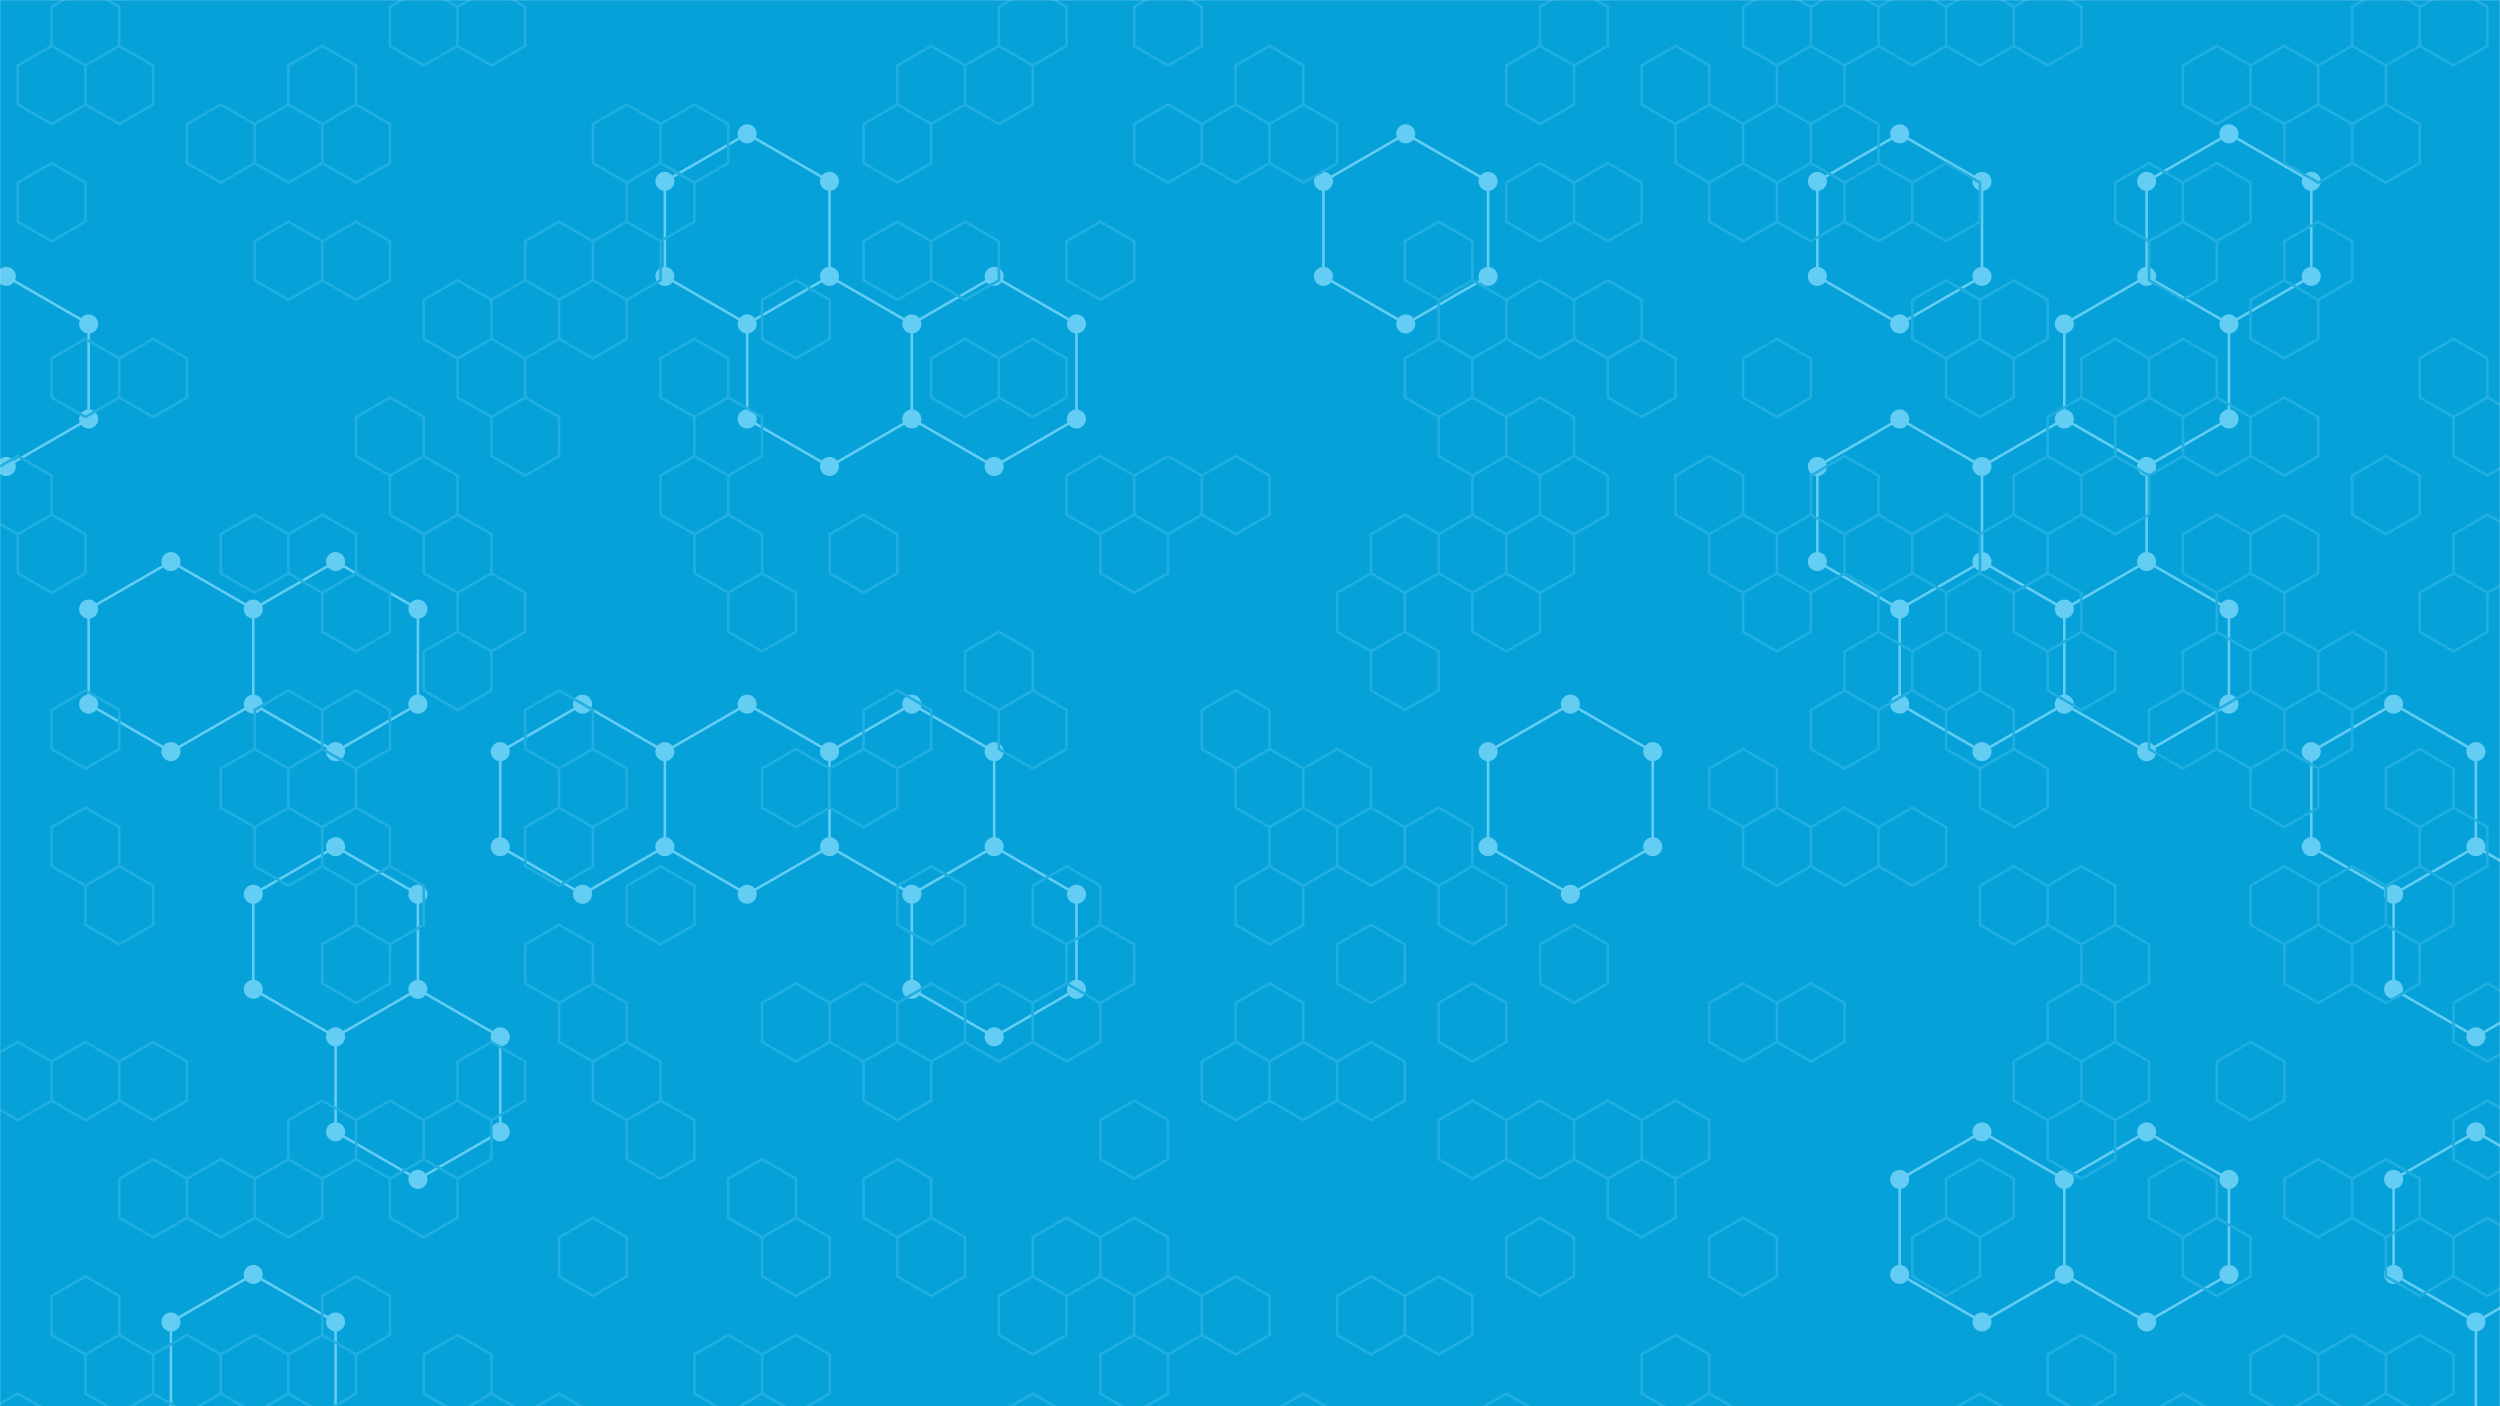<svg xmlns="http://www.w3.org/2000/svg" version="1.1" xmlns:xlink="http://www.w3.org/1999/xlink" xmlns:svgjs="http://svgjs.com/svgjs" width="1920" height="1080" preserveAspectRatio="none" viewBox="0 0 1920 1080"><g mask="url(&quot;#SvgjsMask1403&quot;)" fill="none"><rect width="1920" height="1080" x="0" y="0" fill="rgba(6, 161, 216, 1)"></rect><path d="M4.85 212.28L68.07 248.78L68.07 321.78L4.85 358.28L-58.37 321.78L-58.37 248.78zM131.29 431.28L194.51 467.78L194.51 540.78L131.29 577.28L68.07 540.78L68.07 467.78zM194.51 978.78L257.74 1015.28L257.74 1088.28L194.51 1124.78L131.29 1088.28L131.29 1015.28zM257.74 431.28L320.96 467.78L320.96 540.78L257.74 577.28L194.51 540.78L194.51 467.78zM257.74 650.28L320.96 686.78L320.96 759.78L257.74 796.28L194.51 759.78L194.51 686.78zM320.96 759.78L384.18 796.28L384.18 869.28L320.96 905.78L257.74 869.28L257.74 796.28zM447.4 540.78L510.62 577.28L510.62 650.28L447.4 686.78L384.18 650.28L384.18 577.28zM573.84 102.78L637.07 139.28L637.07 212.28L573.84 248.78L510.62 212.28L510.62 139.28zM573.84 540.78L637.07 577.28L637.07 650.28L573.84 686.78L510.62 650.28L510.62 577.28zM637.07 212.28L700.29 248.78L700.29 321.78L637.07 358.28L573.84 321.78L573.84 248.78zM700.29 540.78L763.51 577.28L763.51 650.28L700.29 686.78L637.07 650.28L637.07 577.28zM637.07 1088.28L700.29 1124.78L700.29 1197.78L637.07 1234.28L573.84 1197.78L573.84 1124.78zM763.51 212.28L826.73 248.78L826.73 321.78L763.51 358.28L700.29 321.78L700.29 248.78zM763.51 650.28L826.73 686.78L826.73 759.78L763.51 796.28L700.29 759.78L700.29 686.78zM1079.62 102.78L1142.84 139.28L1142.84 212.28L1079.62 248.78L1016.4 212.28L1016.4 139.28zM1206.06 540.78L1269.28 577.28L1269.28 650.28L1206.06 686.78L1142.84 650.28L1142.84 577.28zM1458.95 102.78L1522.17 139.28L1522.17 212.28L1458.95 248.78L1395.73 212.28L1395.73 139.28zM1458.95 321.78L1522.17 358.28L1522.17 431.28L1458.95 467.78L1395.73 431.28L1395.73 358.28zM1585.39 321.78L1648.61 358.28L1648.61 431.28L1585.39 467.78L1522.17 431.28L1522.17 358.28zM1522.17 431.28L1585.39 467.78L1585.39 540.78L1522.17 577.28L1458.95 540.78L1458.95 467.78zM1522.17 869.28L1585.39 905.78L1585.39 978.78L1522.17 1015.28L1458.95 978.78L1458.95 905.78zM1711.83 102.78L1775.06 139.28L1775.06 212.28L1711.83 248.78L1648.61 212.28L1648.61 139.28zM1648.61 212.28L1711.83 248.78L1711.83 321.78L1648.61 358.28L1585.39 321.78L1585.39 248.78zM1648.61 431.28L1711.83 467.78L1711.83 540.78L1648.61 577.28L1585.39 540.78L1585.39 467.78zM1648.61 869.28L1711.83 905.78L1711.83 978.78L1648.61 1015.28L1585.39 978.78L1585.39 905.78zM1648.61 1088.28L1711.83 1124.78L1711.83 1197.78L1648.61 1234.28L1585.39 1197.78L1585.39 1124.78zM1838.28 540.78L1901.5 577.28L1901.5 650.28L1838.28 686.78L1775.06 650.28L1775.06 577.28zM1901.5 650.28L1964.72 686.78L1964.72 759.78L1901.5 796.28L1838.28 759.78L1838.28 686.78zM1901.5 869.28L1964.72 905.78L1964.72 978.78L1901.5 1015.28L1838.28 978.78L1838.28 905.78zM1964.72 978.78L2027.94 1015.28L2027.94 1088.28L1964.72 1124.78L1901.5 1088.28L1901.5 1015.28z" stroke="rgba(100, 205, 243, 1)" stroke-width="2"></path><path d="M-2.45 212.28 a7.3 7.3 0 1 0 14.6 0 a7.3 7.3 0 1 0 -14.6 0zM60.77 248.78 a7.3 7.3 0 1 0 14.6 0 a7.3 7.3 0 1 0 -14.6 0zM60.77 321.78 a7.3 7.3 0 1 0 14.6 0 a7.3 7.3 0 1 0 -14.6 0zM-2.45 358.28 a7.3 7.3 0 1 0 14.6 0 a7.3 7.3 0 1 0 -14.6 0zM-65.67 321.78 a7.3 7.3 0 1 0 14.6 0 a7.3 7.3 0 1 0 -14.6 0zM-65.67 248.78 a7.3 7.3 0 1 0 14.6 0 a7.3 7.3 0 1 0 -14.6 0zM123.99 431.28 a7.3 7.3 0 1 0 14.6 0 a7.3 7.3 0 1 0 -14.6 0zM187.21 467.78 a7.3 7.3 0 1 0 14.6 0 a7.3 7.3 0 1 0 -14.6 0zM187.21 540.78 a7.3 7.3 0 1 0 14.6 0 a7.3 7.3 0 1 0 -14.6 0zM123.99 577.28 a7.3 7.3 0 1 0 14.6 0 a7.3 7.3 0 1 0 -14.6 0zM60.77 540.78 a7.3 7.3 0 1 0 14.6 0 a7.3 7.3 0 1 0 -14.6 0zM60.77 467.78 a7.3 7.3 0 1 0 14.6 0 a7.3 7.3 0 1 0 -14.6 0zM187.21 978.78 a7.3 7.3 0 1 0 14.6 0 a7.3 7.3 0 1 0 -14.6 0zM250.44 1015.28 a7.3 7.3 0 1 0 14.6 0 a7.3 7.3 0 1 0 -14.6 0zM250.44 1088.28 a7.3 7.3 0 1 0 14.6 0 a7.3 7.3 0 1 0 -14.6 0zM187.21 1124.78 a7.3 7.3 0 1 0 14.6 0 a7.3 7.3 0 1 0 -14.6 0zM123.99 1088.28 a7.3 7.3 0 1 0 14.6 0 a7.3 7.3 0 1 0 -14.6 0zM123.99 1015.28 a7.3 7.3 0 1 0 14.6 0 a7.3 7.3 0 1 0 -14.6 0zM250.44 431.28 a7.3 7.3 0 1 0 14.6 0 a7.3 7.3 0 1 0 -14.6 0zM313.66 467.78 a7.3 7.3 0 1 0 14.6 0 a7.3 7.3 0 1 0 -14.6 0zM313.66 540.78 a7.3 7.3 0 1 0 14.6 0 a7.3 7.3 0 1 0 -14.6 0zM250.44 577.28 a7.3 7.3 0 1 0 14.6 0 a7.3 7.3 0 1 0 -14.6 0zM250.44 650.28 a7.3 7.3 0 1 0 14.6 0 a7.3 7.3 0 1 0 -14.6 0zM313.66 686.78 a7.3 7.3 0 1 0 14.6 0 a7.3 7.3 0 1 0 -14.6 0zM313.66 759.78 a7.3 7.3 0 1 0 14.6 0 a7.3 7.3 0 1 0 -14.6 0zM250.44 796.28 a7.3 7.3 0 1 0 14.6 0 a7.3 7.3 0 1 0 -14.6 0zM187.21 759.78 a7.3 7.3 0 1 0 14.6 0 a7.3 7.3 0 1 0 -14.6 0zM187.21 686.78 a7.3 7.3 0 1 0 14.6 0 a7.3 7.3 0 1 0 -14.6 0zM376.88 796.28 a7.3 7.3 0 1 0 14.6 0 a7.3 7.3 0 1 0 -14.6 0zM376.88 869.28 a7.3 7.3 0 1 0 14.6 0 a7.3 7.3 0 1 0 -14.6 0zM313.66 905.78 a7.3 7.3 0 1 0 14.6 0 a7.3 7.3 0 1 0 -14.6 0zM250.44 869.28 a7.3 7.3 0 1 0 14.6 0 a7.3 7.3 0 1 0 -14.6 0zM440.1 540.78 a7.3 7.3 0 1 0 14.6 0 a7.3 7.3 0 1 0 -14.6 0zM503.32 577.28 a7.3 7.3 0 1 0 14.6 0 a7.3 7.3 0 1 0 -14.6 0zM503.32 650.28 a7.3 7.3 0 1 0 14.6 0 a7.3 7.3 0 1 0 -14.6 0zM440.1 686.78 a7.3 7.3 0 1 0 14.6 0 a7.3 7.3 0 1 0 -14.6 0zM376.88 650.28 a7.3 7.3 0 1 0 14.6 0 a7.3 7.3 0 1 0 -14.6 0zM376.88 577.28 a7.3 7.3 0 1 0 14.6 0 a7.3 7.3 0 1 0 -14.6 0zM566.54 102.78 a7.3 7.3 0 1 0 14.6 0 a7.3 7.3 0 1 0 -14.6 0zM629.77 139.28 a7.3 7.3 0 1 0 14.6 0 a7.3 7.3 0 1 0 -14.6 0zM629.77 212.28 a7.3 7.3 0 1 0 14.6 0 a7.3 7.3 0 1 0 -14.6 0zM566.54 248.78 a7.3 7.3 0 1 0 14.6 0 a7.3 7.3 0 1 0 -14.6 0zM503.32 212.28 a7.3 7.3 0 1 0 14.6 0 a7.3 7.3 0 1 0 -14.6 0zM503.32 139.28 a7.3 7.3 0 1 0 14.6 0 a7.3 7.3 0 1 0 -14.6 0zM566.54 540.78 a7.3 7.3 0 1 0 14.6 0 a7.3 7.3 0 1 0 -14.6 0zM629.77 577.28 a7.3 7.3 0 1 0 14.6 0 a7.3 7.3 0 1 0 -14.6 0zM629.77 650.28 a7.3 7.3 0 1 0 14.6 0 a7.3 7.3 0 1 0 -14.6 0zM566.54 686.78 a7.3 7.3 0 1 0 14.6 0 a7.3 7.3 0 1 0 -14.6 0zM692.99 248.78 a7.3 7.3 0 1 0 14.6 0 a7.3 7.3 0 1 0 -14.6 0zM692.99 321.78 a7.3 7.3 0 1 0 14.6 0 a7.3 7.3 0 1 0 -14.6 0zM629.77 358.28 a7.3 7.3 0 1 0 14.6 0 a7.3 7.3 0 1 0 -14.6 0zM566.54 321.78 a7.3 7.3 0 1 0 14.6 0 a7.3 7.3 0 1 0 -14.6 0zM692.99 540.78 a7.3 7.3 0 1 0 14.6 0 a7.3 7.3 0 1 0 -14.6 0zM756.21 577.28 a7.3 7.3 0 1 0 14.6 0 a7.3 7.3 0 1 0 -14.6 0zM756.21 650.28 a7.3 7.3 0 1 0 14.6 0 a7.3 7.3 0 1 0 -14.6 0zM692.99 686.78 a7.3 7.3 0 1 0 14.6 0 a7.3 7.3 0 1 0 -14.6 0zM629.77 1088.28 a7.3 7.3 0 1 0 14.6 0 a7.3 7.3 0 1 0 -14.6 0zM692.99 1124.78 a7.3 7.3 0 1 0 14.6 0 a7.3 7.3 0 1 0 -14.6 0zM692.99 1197.78 a7.3 7.3 0 1 0 14.6 0 a7.3 7.3 0 1 0 -14.6 0zM629.77 1234.28 a7.3 7.3 0 1 0 14.6 0 a7.3 7.3 0 1 0 -14.6 0zM566.54 1197.78 a7.3 7.3 0 1 0 14.6 0 a7.3 7.3 0 1 0 -14.6 0zM566.54 1124.78 a7.3 7.3 0 1 0 14.6 0 a7.3 7.3 0 1 0 -14.6 0zM756.21 212.28 a7.3 7.3 0 1 0 14.6 0 a7.3 7.3 0 1 0 -14.6 0zM819.43 248.78 a7.3 7.3 0 1 0 14.6 0 a7.3 7.3 0 1 0 -14.6 0zM819.43 321.78 a7.3 7.3 0 1 0 14.6 0 a7.3 7.3 0 1 0 -14.6 0zM756.21 358.28 a7.3 7.3 0 1 0 14.6 0 a7.3 7.3 0 1 0 -14.6 0zM819.43 686.78 a7.3 7.3 0 1 0 14.6 0 a7.3 7.3 0 1 0 -14.6 0zM819.43 759.78 a7.3 7.3 0 1 0 14.6 0 a7.3 7.3 0 1 0 -14.6 0zM756.21 796.28 a7.3 7.3 0 1 0 14.6 0 a7.3 7.3 0 1 0 -14.6 0zM692.99 759.78 a7.3 7.3 0 1 0 14.6 0 a7.3 7.3 0 1 0 -14.6 0zM1072.32 102.78 a7.3 7.3 0 1 0 14.6 0 a7.3 7.3 0 1 0 -14.6 0zM1135.54 139.28 a7.3 7.3 0 1 0 14.6 0 a7.3 7.3 0 1 0 -14.6 0zM1135.54 212.28 a7.3 7.3 0 1 0 14.6 0 a7.3 7.3 0 1 0 -14.6 0zM1072.32 248.78 a7.3 7.3 0 1 0 14.6 0 a7.3 7.3 0 1 0 -14.6 0zM1009.1 212.28 a7.3 7.3 0 1 0 14.6 0 a7.3 7.3 0 1 0 -14.6 0zM1009.1 139.28 a7.3 7.3 0 1 0 14.6 0 a7.3 7.3 0 1 0 -14.6 0zM1198.76 540.78 a7.3 7.3 0 1 0 14.6 0 a7.3 7.3 0 1 0 -14.6 0zM1261.98 577.28 a7.3 7.3 0 1 0 14.6 0 a7.3 7.3 0 1 0 -14.6 0zM1261.98 650.28 a7.3 7.3 0 1 0 14.6 0 a7.3 7.3 0 1 0 -14.6 0zM1198.76 686.78 a7.3 7.3 0 1 0 14.6 0 a7.3 7.3 0 1 0 -14.6 0zM1135.54 650.28 a7.3 7.3 0 1 0 14.6 0 a7.3 7.3 0 1 0 -14.6 0zM1135.54 577.28 a7.3 7.3 0 1 0 14.6 0 a7.3 7.3 0 1 0 -14.6 0zM1451.65 102.78 a7.3 7.3 0 1 0 14.6 0 a7.3 7.3 0 1 0 -14.6 0zM1514.87 139.28 a7.3 7.3 0 1 0 14.6 0 a7.3 7.3 0 1 0 -14.6 0zM1514.87 212.28 a7.3 7.3 0 1 0 14.6 0 a7.3 7.3 0 1 0 -14.6 0zM1451.65 248.78 a7.3 7.3 0 1 0 14.6 0 a7.3 7.3 0 1 0 -14.6 0zM1388.43 212.28 a7.3 7.3 0 1 0 14.6 0 a7.3 7.3 0 1 0 -14.6 0zM1388.43 139.28 a7.3 7.3 0 1 0 14.6 0 a7.3 7.3 0 1 0 -14.6 0zM1451.65 321.78 a7.3 7.3 0 1 0 14.6 0 a7.3 7.3 0 1 0 -14.6 0zM1514.87 358.28 a7.3 7.3 0 1 0 14.6 0 a7.3 7.3 0 1 0 -14.6 0zM1514.87 431.28 a7.3 7.3 0 1 0 14.6 0 a7.3 7.3 0 1 0 -14.6 0zM1451.65 467.78 a7.3 7.3 0 1 0 14.6 0 a7.3 7.3 0 1 0 -14.6 0zM1388.43 431.28 a7.3 7.3 0 1 0 14.6 0 a7.3 7.3 0 1 0 -14.6 0zM1388.43 358.28 a7.3 7.3 0 1 0 14.6 0 a7.3 7.3 0 1 0 -14.6 0zM1578.09 321.78 a7.3 7.3 0 1 0 14.6 0 a7.3 7.3 0 1 0 -14.6 0zM1641.31 358.28 a7.3 7.3 0 1 0 14.6 0 a7.3 7.3 0 1 0 -14.6 0zM1641.31 431.28 a7.3 7.3 0 1 0 14.6 0 a7.3 7.3 0 1 0 -14.6 0zM1578.09 467.78 a7.3 7.3 0 1 0 14.6 0 a7.3 7.3 0 1 0 -14.6 0zM1578.09 540.78 a7.3 7.3 0 1 0 14.6 0 a7.3 7.3 0 1 0 -14.6 0zM1514.87 577.28 a7.3 7.3 0 1 0 14.6 0 a7.3 7.3 0 1 0 -14.6 0zM1451.65 540.78 a7.3 7.3 0 1 0 14.6 0 a7.3 7.3 0 1 0 -14.6 0zM1514.87 869.28 a7.3 7.3 0 1 0 14.6 0 a7.3 7.3 0 1 0 -14.6 0zM1578.09 905.78 a7.3 7.3 0 1 0 14.6 0 a7.3 7.3 0 1 0 -14.6 0zM1578.09 978.78 a7.3 7.3 0 1 0 14.6 0 a7.3 7.3 0 1 0 -14.6 0zM1514.87 1015.28 a7.3 7.3 0 1 0 14.6 0 a7.3 7.3 0 1 0 -14.6 0zM1451.65 978.78 a7.3 7.3 0 1 0 14.6 0 a7.3 7.3 0 1 0 -14.6 0zM1451.65 905.78 a7.3 7.3 0 1 0 14.6 0 a7.3 7.3 0 1 0 -14.6 0zM1704.53 102.78 a7.3 7.3 0 1 0 14.6 0 a7.3 7.3 0 1 0 -14.6 0zM1767.76 139.28 a7.3 7.3 0 1 0 14.6 0 a7.3 7.3 0 1 0 -14.6 0zM1767.76 212.28 a7.3 7.3 0 1 0 14.6 0 a7.3 7.3 0 1 0 -14.6 0zM1704.53 248.78 a7.3 7.3 0 1 0 14.6 0 a7.3 7.3 0 1 0 -14.6 0zM1641.31 212.28 a7.3 7.3 0 1 0 14.6 0 a7.3 7.3 0 1 0 -14.6 0zM1641.31 139.28 a7.3 7.3 0 1 0 14.6 0 a7.3 7.3 0 1 0 -14.6 0zM1704.53 321.78 a7.3 7.3 0 1 0 14.6 0 a7.3 7.3 0 1 0 -14.6 0zM1578.09 248.78 a7.3 7.3 0 1 0 14.6 0 a7.3 7.3 0 1 0 -14.6 0zM1704.53 467.78 a7.3 7.3 0 1 0 14.6 0 a7.3 7.3 0 1 0 -14.6 0zM1704.53 540.78 a7.3 7.3 0 1 0 14.6 0 a7.3 7.3 0 1 0 -14.6 0zM1641.31 577.28 a7.3 7.3 0 1 0 14.6 0 a7.3 7.3 0 1 0 -14.6 0zM1641.31 869.28 a7.3 7.3 0 1 0 14.6 0 a7.3 7.3 0 1 0 -14.6 0zM1704.53 905.78 a7.3 7.3 0 1 0 14.6 0 a7.3 7.3 0 1 0 -14.6 0zM1704.53 978.78 a7.3 7.3 0 1 0 14.6 0 a7.3 7.3 0 1 0 -14.6 0zM1641.31 1015.28 a7.3 7.3 0 1 0 14.6 0 a7.3 7.3 0 1 0 -14.6 0zM1641.31 1088.28 a7.3 7.3 0 1 0 14.6 0 a7.3 7.3 0 1 0 -14.6 0zM1704.53 1124.78 a7.3 7.3 0 1 0 14.6 0 a7.3 7.3 0 1 0 -14.6 0zM1704.53 1197.78 a7.3 7.3 0 1 0 14.6 0 a7.3 7.3 0 1 0 -14.6 0zM1641.31 1234.28 a7.3 7.3 0 1 0 14.6 0 a7.3 7.3 0 1 0 -14.6 0zM1578.09 1197.78 a7.3 7.3 0 1 0 14.6 0 a7.3 7.3 0 1 0 -14.6 0zM1578.09 1124.78 a7.3 7.3 0 1 0 14.6 0 a7.3 7.3 0 1 0 -14.6 0zM1830.98 540.78 a7.3 7.3 0 1 0 14.6 0 a7.3 7.3 0 1 0 -14.6 0zM1894.2 577.28 a7.3 7.3 0 1 0 14.6 0 a7.3 7.3 0 1 0 -14.6 0zM1894.2 650.28 a7.3 7.3 0 1 0 14.6 0 a7.3 7.3 0 1 0 -14.6 0zM1830.98 686.78 a7.3 7.3 0 1 0 14.6 0 a7.3 7.3 0 1 0 -14.6 0zM1767.76 650.28 a7.3 7.3 0 1 0 14.6 0 a7.3 7.3 0 1 0 -14.6 0zM1767.76 577.28 a7.3 7.3 0 1 0 14.6 0 a7.3 7.3 0 1 0 -14.6 0zM1957.42 686.78 a7.3 7.3 0 1 0 14.6 0 a7.3 7.3 0 1 0 -14.6 0zM1957.42 759.78 a7.3 7.3 0 1 0 14.6 0 a7.3 7.3 0 1 0 -14.6 0zM1894.2 796.28 a7.3 7.3 0 1 0 14.6 0 a7.3 7.3 0 1 0 -14.6 0zM1830.98 759.78 a7.3 7.3 0 1 0 14.6 0 a7.3 7.3 0 1 0 -14.6 0zM1894.2 869.28 a7.3 7.3 0 1 0 14.6 0 a7.3 7.3 0 1 0 -14.6 0zM1957.42 905.78 a7.3 7.3 0 1 0 14.6 0 a7.3 7.3 0 1 0 -14.6 0zM1957.42 978.78 a7.3 7.3 0 1 0 14.6 0 a7.3 7.3 0 1 0 -14.6 0zM1894.2 1015.28 a7.3 7.3 0 1 0 14.6 0 a7.3 7.3 0 1 0 -14.6 0zM1830.98 978.78 a7.3 7.3 0 1 0 14.6 0 a7.3 7.3 0 1 0 -14.6 0zM1830.98 905.78 a7.3 7.3 0 1 0 14.6 0 a7.3 7.3 0 1 0 -14.6 0zM2020.64 1015.28 a7.3 7.3 0 1 0 14.6 0 a7.3 7.3 0 1 0 -14.6 0zM2020.64 1088.28 a7.3 7.3 0 1 0 14.6 0 a7.3 7.3 0 1 0 -14.6 0zM1957.42 1124.78 a7.3 7.3 0 1 0 14.6 0 a7.3 7.3 0 1 0 -14.6 0zM1894.2 1088.28 a7.3 7.3 0 1 0 14.6 0 a7.3 7.3 0 1 0 -14.6 0z" fill="rgba(100, 205, 243, 1)"></path><path d="M39.64 35.26L65.62 50.26L65.62 80.26L39.64 95.26L13.66 80.26L13.66 50.26zM39.64 125.26L65.62 140.26L65.62 170.26L39.64 185.26L13.66 170.26L13.66 140.26zM13.66 350.26L39.64 365.26L39.64 395.26L13.66 410.26L-12.32 395.26L-12.32 365.26zM39.64 395.26L65.62 410.26L65.62 440.26L39.64 455.26L13.66 440.26L13.66 410.26zM13.66 800.26L39.64 815.26L39.64 845.26L13.66 860.26L-12.32 845.26L-12.32 815.26zM13.66 1070.26L39.64 1085.26L39.64 1115.26L13.66 1130.26L-12.32 1115.26L-12.32 1085.26zM65.62 -9.74L91.6 5.26L91.6 35.26L65.62 50.26L39.64 35.26L39.64 5.26zM91.6 35.26L117.59 50.26L117.59 80.26L91.6 95.26L65.62 80.26L65.62 50.26zM65.62 260.26L91.6 275.26L91.6 305.26L65.62 320.26L39.64 305.26L39.64 275.26zM65.62 530.26L91.6 545.26L91.6 575.26L65.62 590.26L39.64 575.26L39.64 545.26zM65.62 620.26L91.6 635.26L91.6 665.26L65.62 680.26L39.64 665.26L39.64 635.26zM91.6 665.26L117.59 680.26L117.59 710.26L91.6 725.26L65.62 710.26L65.62 680.26zM65.62 800.26L91.6 815.26L91.6 845.26L65.62 860.26L39.64 845.26L39.64 815.26zM65.62 980.26L91.6 995.26L91.6 1025.26L65.62 1040.26L39.64 1025.26L39.64 995.26zM91.6 1025.26L117.59 1040.26L117.59 1070.26L91.6 1085.26L65.62 1070.26L65.62 1040.26zM117.59 260.26L143.57 275.26L143.57 305.26L117.59 320.26L91.6 305.26L91.6 275.26zM117.59 800.26L143.57 815.26L143.57 845.26L117.59 860.26L91.6 845.26L91.6 815.26zM117.59 890.26L143.57 905.26L143.57 935.26L117.59 950.26L91.6 935.26L91.6 905.26zM143.57 1025.26L169.55 1040.26L169.55 1070.26L143.57 1085.26L117.59 1070.26L117.59 1040.26zM169.55 80.26L195.53 95.26L195.53 125.26L169.55 140.26L143.57 125.26L143.57 95.26zM195.53 395.26L221.51 410.26L221.51 440.26L195.53 455.26L169.55 440.26L169.55 410.26zM195.53 575.26L221.51 590.26L221.51 620.26L195.53 635.26L169.55 620.26L169.55 590.26zM169.55 890.26L195.53 905.26L195.53 935.26L169.55 950.26L143.57 935.26L143.57 905.26zM195.53 1025.26L221.51 1040.26L221.51 1070.26L195.53 1085.26L169.55 1070.26L169.55 1040.26zM169.55 1070.26L195.53 1085.26L195.53 1115.26L169.55 1130.26L143.57 1115.26L143.57 1085.26zM247.49 35.26L273.48 50.26L273.48 80.26L247.49 95.26L221.51 80.26L221.51 50.26zM221.51 80.26L247.49 95.26L247.49 125.26L221.51 140.26L195.53 125.26L195.53 95.26zM221.51 170.26L247.49 185.26L247.49 215.26L221.51 230.26L195.53 215.26L195.53 185.26zM247.49 395.26L273.48 410.26L273.48 440.26L247.49 455.26L221.51 440.26L221.51 410.26zM221.51 530.26L247.49 545.26L247.49 575.26L221.51 590.26L195.53 575.26L195.53 545.26zM247.49 575.26L273.48 590.26L273.48 620.26L247.49 635.26L221.51 620.26L221.51 590.26zM221.51 620.26L247.49 635.26L247.49 665.26L221.51 680.26L195.53 665.26L195.53 635.26zM247.49 845.26L273.48 860.26L273.48 890.26L247.49 905.26L221.51 890.26L221.51 860.26zM221.51 890.26L247.49 905.26L247.49 935.26L221.51 950.26L195.53 935.26L195.53 905.26zM247.49 1025.26L273.48 1040.26L273.48 1070.26L247.49 1085.26L221.51 1070.26L221.51 1040.26zM221.51 1070.26L247.49 1085.26L247.49 1115.26L221.51 1130.26L195.53 1115.26L195.53 1085.26zM273.48 80.26L299.46 95.26L299.46 125.26L273.48 140.26L247.49 125.26L247.49 95.26zM273.48 170.26L299.46 185.26L299.46 215.26L273.48 230.26L247.49 215.26L247.49 185.26zM299.46 305.26L325.44 320.26L325.44 350.26L299.46 365.26L273.48 350.26L273.48 320.26zM273.48 440.26L299.46 455.26L299.46 485.26L273.48 500.26L247.49 485.26L247.49 455.26zM273.48 530.26L299.46 545.26L299.46 575.26L273.48 590.26L247.49 575.26L247.49 545.26zM273.48 620.26L299.46 635.26L299.46 665.26L273.48 680.26L247.49 665.26L247.49 635.26zM299.46 665.26L325.44 680.26L325.44 710.26L299.46 725.26L273.48 710.26L273.48 680.26zM273.48 710.26L299.46 725.26L299.46 755.26L273.48 770.26L247.49 755.26L247.49 725.26zM299.46 845.26L325.44 860.26L325.44 890.26L299.46 905.26L273.48 890.26L273.48 860.26zM273.48 980.26L299.46 995.26L299.46 1025.26L273.48 1040.26L247.49 1025.26L247.49 995.26zM325.44 -9.74L351.42 5.26L351.42 35.26L325.44 50.26L299.46 35.26L299.46 5.26zM351.42 215.26L377.4 230.26L377.4 260.26L351.42 275.26L325.44 260.26L325.44 230.26zM325.44 350.26L351.42 365.26L351.42 395.26L325.44 410.26L299.46 395.26L299.46 365.26zM351.42 395.26L377.4 410.26L377.4 440.26L351.42 455.26L325.44 440.26L325.44 410.26zM351.42 485.26L377.4 500.26L377.4 530.26L351.42 545.26L325.44 530.26L325.44 500.26zM351.42 845.26L377.4 860.26L377.4 890.26L351.42 905.26L325.44 890.26L325.44 860.26zM325.44 890.26L351.42 905.26L351.42 935.26L325.44 950.26L299.46 935.26L299.46 905.26zM351.42 1025.26L377.4 1040.26L377.4 1070.26L351.42 1085.26L325.44 1070.26L325.44 1040.26zM377.4 -9.74L403.38 5.26L403.38 35.26L377.4 50.26L351.42 35.26L351.42 5.26zM403.38 215.26L429.36 230.26L429.36 260.26L403.38 275.26L377.4 260.26L377.4 230.26zM377.4 260.26L403.38 275.26L403.38 305.26L377.4 320.26L351.42 305.26L351.42 275.26zM403.38 305.26L429.36 320.26L429.36 350.26L403.38 365.26L377.4 350.26L377.4 320.26zM377.4 440.26L403.38 455.26L403.38 485.26L377.4 500.26L351.42 485.26L351.42 455.26zM377.4 800.26L403.38 815.26L403.38 845.26L377.4 860.26L351.42 845.26L351.42 815.26zM377.4 1070.26L403.38 1085.26L403.38 1115.26L377.4 1130.26L351.42 1115.26L351.42 1085.26zM429.36 170.26L455.35 185.26L455.35 215.26L429.36 230.26L403.38 215.26L403.38 185.26zM455.35 215.26L481.33 230.26L481.33 260.26L455.35 275.26L429.36 260.26L429.36 230.26zM429.36 530.26L455.35 545.26L455.35 575.26L429.36 590.26L403.38 575.26L403.38 545.26zM455.35 575.26L481.33 590.26L481.33 620.26L455.35 635.26L429.36 620.26L429.36 590.26zM429.36 620.26L455.35 635.26L455.35 665.26L429.36 680.26L403.38 665.26L403.38 635.26zM429.36 710.26L455.35 725.26L455.35 755.26L429.36 770.26L403.38 755.26L403.38 725.26zM455.35 755.26L481.33 770.26L481.33 800.26L455.35 815.26L429.36 800.26L429.36 770.26zM455.35 935.26L481.33 950.26L481.33 980.26L455.35 995.26L429.36 980.26L429.36 950.26zM429.36 1070.26L455.35 1085.26L455.35 1115.26L429.36 1130.26L403.38 1115.26L403.38 1085.26zM481.33 80.26L507.31 95.26L507.31 125.26L481.33 140.26L455.35 125.26L455.35 95.26zM507.31 125.26L533.29 140.26L533.29 170.26L507.31 185.26L481.33 170.26L481.33 140.26zM481.33 170.26L507.31 185.26L507.31 215.26L481.33 230.26L455.35 215.26L455.35 185.26zM507.31 665.26L533.29 680.26L533.29 710.26L507.31 725.26L481.33 710.26L481.33 680.26zM481.33 800.26L507.31 815.26L507.31 845.26L481.33 860.26L455.35 845.26L455.35 815.26zM507.31 845.26L533.29 860.26L533.29 890.26L507.31 905.26L481.33 890.26L481.33 860.26zM533.29 80.26L559.27 95.26L559.27 125.26L533.29 140.26L507.31 125.26L507.31 95.26zM533.29 260.26L559.27 275.26L559.27 305.26L533.29 320.26L507.31 305.26L507.31 275.26zM559.27 305.26L585.25 320.26L585.25 350.26L559.27 365.26L533.29 350.26L533.29 320.26zM533.29 350.26L559.27 365.26L559.27 395.26L533.29 410.26L507.31 395.26L507.31 365.26zM559.27 395.26L585.25 410.26L585.25 440.26L559.27 455.26L533.29 440.26L533.29 410.26zM559.27 1025.26L585.25 1040.26L585.25 1070.26L559.27 1085.26L533.29 1070.26L533.29 1040.26zM611.23 215.26L637.22 230.26L637.22 260.26L611.23 275.26L585.25 260.26L585.25 230.26zM585.25 440.26L611.23 455.26L611.23 485.26L585.25 500.26L559.27 485.26L559.27 455.26zM611.23 575.26L637.22 590.26L637.22 620.26L611.23 635.26L585.25 620.26L585.25 590.26zM611.23 755.26L637.22 770.26L637.22 800.26L611.23 815.26L585.25 800.26L585.25 770.26zM585.25 890.26L611.23 905.26L611.23 935.26L585.25 950.26L559.27 935.26L559.27 905.26zM611.23 935.26L637.22 950.26L637.22 980.26L611.23 995.26L585.25 980.26L585.25 950.26zM611.23 1025.26L637.22 1040.26L637.22 1070.26L611.23 1085.26L585.25 1070.26L585.25 1040.26zM663.2 395.26L689.18 410.26L689.18 440.26L663.2 455.26L637.22 440.26L637.22 410.26zM663.2 575.26L689.18 590.26L689.18 620.26L663.2 635.26L637.22 620.26L637.22 590.26zM663.2 755.26L689.18 770.26L689.18 800.26L663.2 815.26L637.22 800.26L637.22 770.26zM715.16 35.26L741.14 50.26L741.14 80.26L715.16 95.26L689.18 80.26L689.18 50.26zM689.18 80.26L715.16 95.26L715.16 125.26L689.18 140.26L663.2 125.26L663.2 95.26zM689.18 170.26L715.16 185.26L715.16 215.26L689.18 230.26L663.2 215.26L663.2 185.26zM689.18 530.26L715.16 545.26L715.16 575.26L689.18 590.26L663.2 575.26L663.2 545.26zM715.16 665.26L741.14 680.26L741.14 710.26L715.16 725.26L689.18 710.26L689.18 680.26zM715.16 755.26L741.14 770.26L741.14 800.26L715.16 815.26L689.18 800.26L689.18 770.26zM689.18 800.26L715.16 815.26L715.16 845.26L689.18 860.26L663.2 845.26L663.2 815.26zM689.18 890.26L715.16 905.26L715.16 935.26L689.18 950.26L663.2 935.26L663.2 905.26zM715.16 935.26L741.14 950.26L741.14 980.26L715.16 995.26L689.18 980.26L689.18 950.26zM767.12 35.26L793.1 50.26L793.1 80.26L767.12 95.26L741.14 80.26L741.14 50.26zM741.14 170.26L767.12 185.26L767.12 215.26L741.14 230.26L715.16 215.26L715.16 185.26zM741.14 260.26L767.12 275.26L767.12 305.26L741.14 320.26L715.16 305.26L715.16 275.26zM767.12 485.26L793.1 500.26L793.1 530.26L767.12 545.26L741.14 530.26L741.14 500.26zM767.12 755.26L793.1 770.26L793.1 800.26L767.12 815.26L741.14 800.26L741.14 770.26zM793.11 -9.74L819.09 5.26L819.09 35.26L793.11 50.26L767.12 35.26L767.12 5.26zM793.11 260.26L819.09 275.26L819.09 305.26L793.11 320.26L767.12 305.26L767.12 275.26zM793.11 530.26L819.09 545.26L819.09 575.26L793.11 590.26L767.12 575.26L767.12 545.26zM819.09 665.26L845.07 680.26L845.07 710.26L819.09 725.26L793.11 710.26L793.11 680.26zM819.09 755.26L845.07 770.26L845.07 800.26L819.09 815.26L793.11 800.26L793.11 770.26zM819.09 935.26L845.07 950.26L845.07 980.26L819.09 995.26L793.11 980.26L793.11 950.26zM793.11 980.26L819.09 995.26L819.09 1025.26L793.11 1040.26L767.12 1025.26L767.12 995.26zM793.11 1070.26L819.09 1085.26L819.09 1115.26L793.11 1130.26L767.12 1115.26L767.12 1085.26zM845.07 170.26L871.05 185.26L871.05 215.26L845.07 230.26L819.09 215.26L819.09 185.26zM845.07 350.26L871.05 365.26L871.05 395.26L845.07 410.26L819.09 395.26L819.09 365.26zM871.05 395.26L897.03 410.26L897.03 440.26L871.05 455.26L845.07 440.26L845.07 410.26zM845.07 710.26L871.05 725.26L871.05 755.26L845.07 770.26L819.09 755.26L819.09 725.26zM871.05 845.26L897.03 860.26L897.03 890.26L871.05 905.26L845.07 890.26L845.07 860.26zM871.05 935.26L897.03 950.26L897.03 980.26L871.05 995.26L845.07 980.26L845.07 950.26zM871.05 1025.26L897.03 1040.26L897.03 1070.26L871.05 1085.26L845.07 1070.26L845.07 1040.26zM897.03 -9.74L923.01 5.26L923.01 35.26L897.03 50.26L871.05 35.26L871.05 5.26zM897.03 80.26L923.01 95.26L923.01 125.26L897.03 140.26L871.05 125.26L871.05 95.26zM897.03 350.26L923.01 365.26L923.01 395.26L897.03 410.26L871.05 395.26L871.05 365.26zM897.03 980.26L923.01 995.26L923.01 1025.26L897.03 1040.26L871.05 1025.26L871.05 995.26zM974.98 35.26L1000.96 50.26L1000.96 80.26L974.98 95.26L948.99 80.26L948.99 50.26zM948.99 80.26L974.98 95.26L974.98 125.26L948.99 140.26L923.01 125.26L923.01 95.26zM948.99 350.26L974.98 365.26L974.98 395.26L948.99 410.26L923.01 395.26L923.01 365.26zM948.99 530.26L974.98 545.26L974.98 575.26L948.99 590.26L923.01 575.26L923.01 545.26zM974.98 575.26L1000.96 590.26L1000.96 620.26L974.98 635.26L948.99 620.26L948.99 590.26zM974.98 665.26L1000.96 680.26L1000.96 710.26L974.98 725.26L948.99 710.26L948.99 680.26zM974.98 755.26L1000.96 770.26L1000.96 800.26L974.98 815.26L948.99 800.26L948.99 770.26zM948.99 800.26L974.98 815.26L974.98 845.26L948.99 860.26L923.01 845.26L923.01 815.26zM948.99 980.26L974.98 995.26L974.98 1025.26L948.99 1040.26L923.01 1025.26L923.01 995.26zM1000.96 80.26L1026.94 95.26L1026.94 125.26L1000.96 140.26L974.98 125.26L974.98 95.26zM1026.94 575.26L1052.92 590.26L1052.92 620.26L1026.94 635.26L1000.96 620.26L1000.96 590.26zM1000.96 620.26L1026.94 635.26L1026.94 665.26L1000.96 680.26L974.98 665.26L974.98 635.26zM1000.96 800.26L1026.94 815.26L1026.94 845.26L1000.96 860.26L974.98 845.26L974.98 815.26zM1000.96 1070.26L1026.94 1085.26L1026.94 1115.26L1000.96 1130.26L974.98 1115.26L974.98 1085.26zM1078.9 395.26L1104.88 410.26L1104.88 440.26L1078.9 455.26L1052.92 440.26L1052.92 410.26zM1052.92 440.26L1078.9 455.26L1078.9 485.26L1052.92 500.26L1026.94 485.26L1026.94 455.26zM1078.9 485.26L1104.88 500.26L1104.88 530.26L1078.9 545.26L1052.92 530.26L1052.92 500.26zM1052.92 620.26L1078.9 635.26L1078.9 665.26L1052.92 680.26L1026.94 665.26L1026.94 635.26zM1052.92 710.26L1078.9 725.26L1078.9 755.26L1052.92 770.26L1026.94 755.26L1026.94 725.26zM1052.92 800.26L1078.9 815.26L1078.9 845.26L1052.92 860.26L1026.94 845.26L1026.94 815.26zM1052.92 980.26L1078.9 995.26L1078.9 1025.26L1052.92 1040.26L1026.94 1025.26L1026.94 995.26zM1104.88 170.26L1130.86 185.26L1130.86 215.26L1104.88 230.26L1078.9 215.26L1078.9 185.26zM1130.86 215.26L1156.85 230.26L1156.85 260.26L1130.86 275.26L1104.88 260.26L1104.88 230.26zM1104.88 260.26L1130.86 275.26L1130.86 305.26L1104.88 320.26L1078.9 305.26L1078.9 275.26zM1130.86 305.26L1156.85 320.26L1156.85 350.26L1130.86 365.26L1104.88 350.26L1104.88 320.26zM1130.86 395.26L1156.85 410.26L1156.85 440.26L1130.86 455.26L1104.88 440.26L1104.88 410.26zM1104.88 620.26L1130.86 635.26L1130.86 665.26L1104.88 680.26L1078.9 665.26L1078.9 635.26zM1130.86 665.26L1156.85 680.26L1156.85 710.26L1130.86 725.26L1104.88 710.26L1104.88 680.26zM1130.86 755.26L1156.85 770.26L1156.85 800.26L1130.86 815.26L1104.88 800.26L1104.88 770.26zM1130.86 845.26L1156.85 860.26L1156.85 890.26L1130.86 905.26L1104.88 890.26L1104.88 860.26zM1104.88 980.26L1130.86 995.26L1130.86 1025.26L1104.88 1040.26L1078.9 1025.26L1078.9 995.26zM1182.83 35.26L1208.81 50.26L1208.81 80.26L1182.83 95.26L1156.85 80.26L1156.85 50.26zM1182.83 125.26L1208.81 140.26L1208.81 170.26L1182.83 185.26L1156.85 170.26L1156.85 140.26zM1182.83 215.26L1208.81 230.26L1208.81 260.26L1182.83 275.26L1156.85 260.26L1156.85 230.26zM1182.83 305.26L1208.81 320.26L1208.81 350.26L1182.83 365.26L1156.85 350.26L1156.85 320.26zM1156.85 350.26L1182.83 365.26L1182.83 395.26L1156.85 410.26L1130.86 395.26L1130.86 365.26zM1182.83 395.26L1208.81 410.26L1208.81 440.26L1182.83 455.26L1156.85 440.26L1156.85 410.26zM1156.85 440.26L1182.83 455.26L1182.83 485.26L1156.85 500.26L1130.86 485.26L1130.86 455.26zM1182.83 845.26L1208.81 860.26L1208.81 890.26L1182.83 905.26L1156.85 890.26L1156.85 860.26zM1182.83 935.26L1208.81 950.26L1208.81 980.26L1182.83 995.26L1156.85 980.26L1156.85 950.26zM1156.85 1070.26L1182.83 1085.26L1182.83 1115.26L1156.85 1130.26L1130.86 1115.26L1130.86 1085.26zM1208.81 -9.74L1234.79 5.26L1234.79 35.26L1208.81 50.26L1182.83 35.26L1182.83 5.26zM1234.79 125.26L1260.77 140.26L1260.77 170.26L1234.79 185.26L1208.81 170.26L1208.81 140.26zM1234.79 215.26L1260.77 230.26L1260.77 260.26L1234.79 275.26L1208.81 260.26L1208.81 230.26zM1208.81 350.26L1234.79 365.26L1234.79 395.26L1208.81 410.26L1182.83 395.26L1182.83 365.26zM1208.81 710.26L1234.79 725.26L1234.79 755.26L1208.81 770.26L1182.83 755.26L1182.83 725.26zM1234.79 845.26L1260.77 860.26L1260.77 890.26L1234.79 905.26L1208.81 890.26L1208.81 860.26zM1286.75 35.26L1312.74 50.26L1312.74 80.26L1286.75 95.26L1260.77 80.26L1260.77 50.26zM1260.77 260.26L1286.75 275.26L1286.75 305.26L1260.77 320.26L1234.79 305.26L1234.79 275.26zM1286.75 845.26L1312.74 860.26L1312.74 890.26L1286.75 905.26L1260.77 890.26L1260.77 860.26zM1260.77 890.26L1286.75 905.26L1286.75 935.26L1260.77 950.26L1234.79 935.26L1234.79 905.26zM1286.75 1025.26L1312.74 1040.26L1312.74 1070.26L1286.75 1085.26L1260.77 1070.26L1260.77 1040.26zM1312.74 80.26L1338.72 95.26L1338.72 125.26L1312.74 140.26L1286.75 125.26L1286.75 95.26zM1338.72 125.26L1364.7 140.26L1364.7 170.26L1338.72 185.26L1312.74 170.26L1312.74 140.26zM1312.74 350.26L1338.72 365.26L1338.72 395.26L1312.74 410.26L1286.75 395.26L1286.75 365.26zM1338.72 395.26L1364.7 410.26L1364.7 440.26L1338.72 455.26L1312.74 440.26L1312.74 410.26zM1338.72 575.26L1364.7 590.26L1364.7 620.26L1338.72 635.26L1312.74 620.26L1312.74 590.26zM1338.72 755.26L1364.7 770.26L1364.7 800.26L1338.72 815.26L1312.74 800.26L1312.74 770.26zM1338.72 935.26L1364.7 950.26L1364.7 980.26L1338.72 995.26L1312.74 980.26L1312.74 950.26zM1312.74 1070.26L1338.72 1085.26L1338.72 1115.26L1312.74 1130.26L1286.75 1115.26L1286.75 1085.26zM1364.7 -9.74L1390.68 5.26L1390.68 35.26L1364.7 50.26L1338.72 35.26L1338.72 5.26zM1390.68 35.26L1416.66 50.26L1416.66 80.26L1390.68 95.26L1364.7 80.26L1364.7 50.26zM1364.7 80.26L1390.68 95.26L1390.68 125.26L1364.7 140.26L1338.72 125.26L1338.72 95.26zM1390.68 125.26L1416.66 140.26L1416.66 170.26L1390.68 185.26L1364.7 170.26L1364.7 140.26zM1364.7 260.26L1390.68 275.26L1390.68 305.26L1364.7 320.26L1338.72 305.26L1338.72 275.26zM1390.68 395.26L1416.66 410.26L1416.66 440.26L1390.68 455.26L1364.7 440.26L1364.7 410.26zM1364.7 440.26L1390.68 455.26L1390.68 485.26L1364.7 500.26L1338.72 485.26L1338.72 455.26zM1364.7 620.26L1390.68 635.26L1390.68 665.26L1364.7 680.26L1338.72 665.26L1338.72 635.26zM1390.68 755.26L1416.66 770.26L1416.66 800.26L1390.68 815.26L1364.7 800.26L1364.7 770.26zM1416.66 -9.74L1442.64 5.26L1442.64 35.26L1416.66 50.26L1390.68 35.26L1390.68 5.26zM1416.66 80.26L1442.64 95.26L1442.64 125.26L1416.66 140.26L1390.68 125.26L1390.68 95.26zM1442.64 125.26L1468.62 140.26L1468.62 170.26L1442.64 185.26L1416.66 170.26L1416.66 140.26zM1416.66 350.26L1442.64 365.26L1442.64 395.26L1416.66 410.26L1390.68 395.26L1390.68 365.26zM1442.64 395.26L1468.62 410.26L1468.62 440.26L1442.64 455.26L1416.66 440.26L1416.66 410.26zM1442.64 485.26L1468.62 500.26L1468.62 530.26L1442.64 545.26L1416.66 530.26L1416.66 500.26zM1416.66 530.26L1442.64 545.26L1442.64 575.26L1416.66 590.26L1390.68 575.26L1390.68 545.26zM1416.66 620.26L1442.64 635.26L1442.64 665.26L1416.66 680.26L1390.68 665.26L1390.68 635.26zM1468.62 -9.74L1494.61 5.26L1494.61 35.26L1468.62 50.26L1442.64 35.26L1442.64 5.26zM1494.61 125.26L1520.59 140.26L1520.59 170.26L1494.61 185.26L1468.62 170.26L1468.62 140.26zM1494.61 215.26L1520.59 230.26L1520.59 260.26L1494.61 275.26L1468.62 260.26L1468.62 230.26zM1494.61 395.26L1520.59 410.26L1520.59 440.26L1494.61 455.26L1468.62 440.26L1468.62 410.26zM1468.62 440.26L1494.61 455.26L1494.61 485.26L1468.62 500.26L1442.64 485.26L1442.64 455.26zM1494.61 485.26L1520.59 500.26L1520.59 530.26L1494.61 545.26L1468.62 530.26L1468.62 500.26zM1468.62 620.26L1494.61 635.26L1494.61 665.26L1468.62 680.26L1442.64 665.26L1442.64 635.26zM1494.61 935.26L1520.59 950.26L1520.59 980.26L1494.61 995.26L1468.62 980.26L1468.62 950.26zM1520.59 -9.74L1546.57 5.26L1546.57 35.26L1520.59 50.26L1494.61 35.26L1494.61 5.26zM1546.57 215.26L1572.55 230.26L1572.55 260.26L1546.57 275.26L1520.59 260.26L1520.59 230.26zM1520.59 260.26L1546.57 275.26L1546.57 305.26L1520.59 320.26L1494.61 305.26L1494.61 275.26zM1546.57 395.26L1572.55 410.26L1572.55 440.26L1546.57 455.26L1520.59 440.26L1520.59 410.26zM1520.59 530.26L1546.57 545.26L1546.57 575.26L1520.59 590.26L1494.61 575.26L1494.61 545.26zM1546.57 575.26L1572.55 590.26L1572.55 620.26L1546.57 635.26L1520.59 620.26L1520.59 590.26zM1546.57 665.26L1572.55 680.26L1572.55 710.26L1546.57 725.26L1520.59 710.26L1520.59 680.26zM1520.59 890.26L1546.57 905.26L1546.57 935.26L1520.59 950.26L1494.61 935.26L1494.61 905.26zM1520.59 1070.26L1546.57 1085.26L1546.57 1115.26L1520.59 1130.26L1494.61 1115.26L1494.61 1085.26zM1572.55 -9.74L1598.53 5.26L1598.53 35.26L1572.55 50.26L1546.57 35.26L1546.57 5.26zM1598.53 305.26L1624.51 320.26L1624.51 350.26L1598.53 365.26L1572.55 350.26L1572.55 320.26zM1572.55 350.26L1598.53 365.26L1598.53 395.26L1572.55 410.26L1546.57 395.26L1546.57 365.26zM1572.55 440.26L1598.53 455.26L1598.53 485.26L1572.55 500.26L1546.57 485.26L1546.57 455.26zM1598.53 485.26L1624.51 500.26L1624.51 530.26L1598.53 545.26L1572.55 530.26L1572.55 500.26zM1598.53 665.26L1624.51 680.26L1624.51 710.26L1598.53 725.26L1572.55 710.26L1572.55 680.26zM1598.53 755.26L1624.51 770.26L1624.51 800.26L1598.53 815.26L1572.55 800.26L1572.55 770.26zM1572.55 800.26L1598.53 815.26L1598.53 845.26L1572.55 860.26L1546.57 845.26L1546.57 815.26zM1598.53 845.26L1624.51 860.26L1624.51 890.26L1598.53 905.26L1572.55 890.26L1572.55 860.26zM1598.53 1025.26L1624.51 1040.26L1624.51 1070.26L1598.53 1085.26L1572.55 1070.26L1572.55 1040.26zM1650.49 125.26L1676.48 140.26L1676.48 170.26L1650.49 185.26L1624.51 170.26L1624.51 140.26zM1624.51 260.26L1650.49 275.26L1650.49 305.26L1624.51 320.26L1598.53 305.26L1598.53 275.26zM1650.49 305.26L1676.48 320.26L1676.48 350.26L1650.49 365.26L1624.51 350.26L1624.51 320.26zM1624.51 350.26L1650.49 365.26L1650.49 395.26L1624.51 410.26L1598.53 395.26L1598.53 365.26zM1624.51 710.26L1650.49 725.26L1650.49 755.26L1624.51 770.26L1598.53 755.26L1598.53 725.26zM1624.51 800.26L1650.49 815.26L1650.49 845.26L1624.51 860.26L1598.53 845.26L1598.53 815.26zM1702.46 35.26L1728.44 50.26L1728.44 80.26L1702.46 95.26L1676.48 80.26L1676.48 50.26zM1702.46 125.26L1728.44 140.26L1728.44 170.26L1702.46 185.26L1676.48 170.26L1676.48 140.26zM1676.48 170.26L1702.46 185.26L1702.46 215.26L1676.48 230.26L1650.49 215.26L1650.49 185.26zM1676.48 260.26L1702.46 275.26L1702.46 305.26L1676.48 320.26L1650.49 305.26L1650.49 275.26zM1702.46 305.26L1728.44 320.26L1728.44 350.26L1702.46 365.26L1676.48 350.26L1676.48 320.26zM1702.46 395.26L1728.44 410.26L1728.44 440.26L1702.46 455.26L1676.48 440.26L1676.48 410.26zM1702.46 485.26L1728.44 500.26L1728.44 530.26L1702.46 545.26L1676.48 530.26L1676.48 500.26zM1676.48 530.26L1702.46 545.26L1702.46 575.26L1676.48 590.26L1650.49 575.26L1650.49 545.26zM1676.48 890.26L1702.46 905.26L1702.46 935.26L1676.48 950.26L1650.49 935.26L1650.49 905.26zM1702.46 935.26L1728.44 950.26L1728.44 980.26L1702.46 995.26L1676.48 980.26L1676.48 950.26zM1676.48 1070.26L1702.46 1085.26L1702.46 1115.26L1676.48 1130.26L1650.49 1115.26L1650.49 1085.26zM1754.42 35.26L1780.4 50.26L1780.4 80.26L1754.42 95.26L1728.44 80.26L1728.44 50.26zM1754.42 215.26L1780.4 230.26L1780.4 260.26L1754.42 275.26L1728.44 260.26L1728.44 230.26zM1754.42 305.26L1780.4 320.26L1780.4 350.26L1754.42 365.26L1728.44 350.26L1728.44 320.26zM1754.42 395.26L1780.4 410.26L1780.4 440.26L1754.42 455.26L1728.44 440.26L1728.44 410.26zM1728.44 440.26L1754.42 455.26L1754.42 485.26L1728.44 500.26L1702.46 485.26L1702.46 455.26zM1754.42 485.26L1780.4 500.26L1780.4 530.26L1754.42 545.26L1728.44 530.26L1728.44 500.26zM1728.44 530.26L1754.42 545.26L1754.42 575.26L1728.44 590.26L1702.46 575.26L1702.46 545.26zM1754.42 575.26L1780.4 590.26L1780.4 620.26L1754.42 635.26L1728.44 620.26L1728.44 590.26zM1754.42 665.26L1780.4 680.26L1780.4 710.26L1754.42 725.26L1728.44 710.26L1728.44 680.26zM1728.44 800.26L1754.42 815.26L1754.42 845.26L1728.44 860.26L1702.46 845.26L1702.46 815.26zM1754.42 1025.26L1780.4 1040.26L1780.4 1070.26L1754.42 1085.26L1728.44 1070.26L1728.44 1040.26zM1806.38 35.26L1832.37 50.26L1832.37 80.26L1806.38 95.26L1780.4 80.26L1780.4 50.26zM1780.4 80.26L1806.38 95.26L1806.38 125.26L1780.4 140.26L1754.42 125.26L1754.42 95.26zM1780.4 170.26L1806.38 185.26L1806.38 215.26L1780.4 230.26L1754.42 215.26L1754.42 185.26zM1806.38 485.26L1832.37 500.26L1832.37 530.26L1806.38 545.26L1780.4 530.26L1780.4 500.26zM1780.4 530.26L1806.38 545.26L1806.38 575.26L1780.4 590.26L1754.42 575.26L1754.42 545.26zM1806.38 665.26L1832.37 680.26L1832.37 710.26L1806.38 725.26L1780.4 710.26L1780.4 680.26zM1780.4 710.26L1806.38 725.26L1806.38 755.26L1780.4 770.26L1754.42 755.26L1754.42 725.26zM1780.4 890.26L1806.38 905.26L1806.38 935.26L1780.4 950.26L1754.42 935.26L1754.42 905.26zM1806.38 1025.26L1832.37 1040.26L1832.37 1070.26L1806.38 1085.26L1780.4 1070.26L1780.4 1040.26zM1832.37 -9.74L1858.35 5.26L1858.35 35.26L1832.37 50.26L1806.38 35.26L1806.38 5.26zM1832.37 80.26L1858.35 95.26L1858.35 125.26L1832.37 140.26L1806.38 125.26L1806.38 95.26zM1832.37 350.26L1858.35 365.26L1858.35 395.26L1832.37 410.26L1806.38 395.26L1806.38 365.26zM1858.35 575.26L1884.33 590.26L1884.33 620.26L1858.35 635.26L1832.37 620.26L1832.37 590.26zM1858.35 665.26L1884.33 680.26L1884.33 710.26L1858.35 725.26L1832.37 710.26L1832.37 680.26zM1832.37 710.26L1858.35 725.26L1858.35 755.26L1832.37 770.26L1806.38 755.26L1806.38 725.26zM1832.37 890.26L1858.35 905.26L1858.35 935.26L1832.37 950.26L1806.38 935.26L1806.38 905.26zM1858.35 935.26L1884.33 950.26L1884.33 980.26L1858.35 995.26L1832.37 980.26L1832.37 950.26zM1858.35 1025.26L1884.33 1040.26L1884.33 1070.26L1858.35 1085.26L1832.37 1070.26L1832.37 1040.26zM1832.37 1070.26L1858.35 1085.26L1858.35 1115.26L1832.37 1130.26L1806.38 1115.26L1806.38 1085.26zM1884.33 -9.74L1910.31 5.26L1910.31 35.26L1884.33 50.26L1858.35 35.26L1858.35 5.26zM1884.33 260.26L1910.31 275.26L1910.31 305.26L1884.33 320.26L1858.35 305.26L1858.35 275.26zM1910.31 305.26L1936.29 320.26L1936.29 350.26L1910.31 365.26L1884.33 350.26L1884.33 320.26zM1910.31 395.26L1936.29 410.26L1936.29 440.26L1910.31 455.26L1884.33 440.26L1884.33 410.26zM1884.33 440.26L1910.31 455.26L1910.31 485.26L1884.33 500.26L1858.35 485.26L1858.35 455.26zM1884.33 620.26L1910.31 635.26L1910.31 665.26L1884.33 680.26L1858.35 665.26L1858.35 635.26zM1910.31 755.26L1936.29 770.26L1936.29 800.26L1910.31 815.26L1884.33 800.26L1884.33 770.26zM1910.31 845.26L1936.29 860.26L1936.29 890.26L1910.31 905.26L1884.33 890.26L1884.33 860.26zM1910.31 935.26L1936.29 950.26L1936.29 980.26L1910.31 995.26L1884.33 980.26L1884.33 950.26z" stroke="rgba(33, 174, 224, 1)" stroke-width="2"></path></g><defs><mask id="SvgjsMask1403"><rect width="1920" height="1080" fill="#ffffff"></rect></mask></defs></svg>